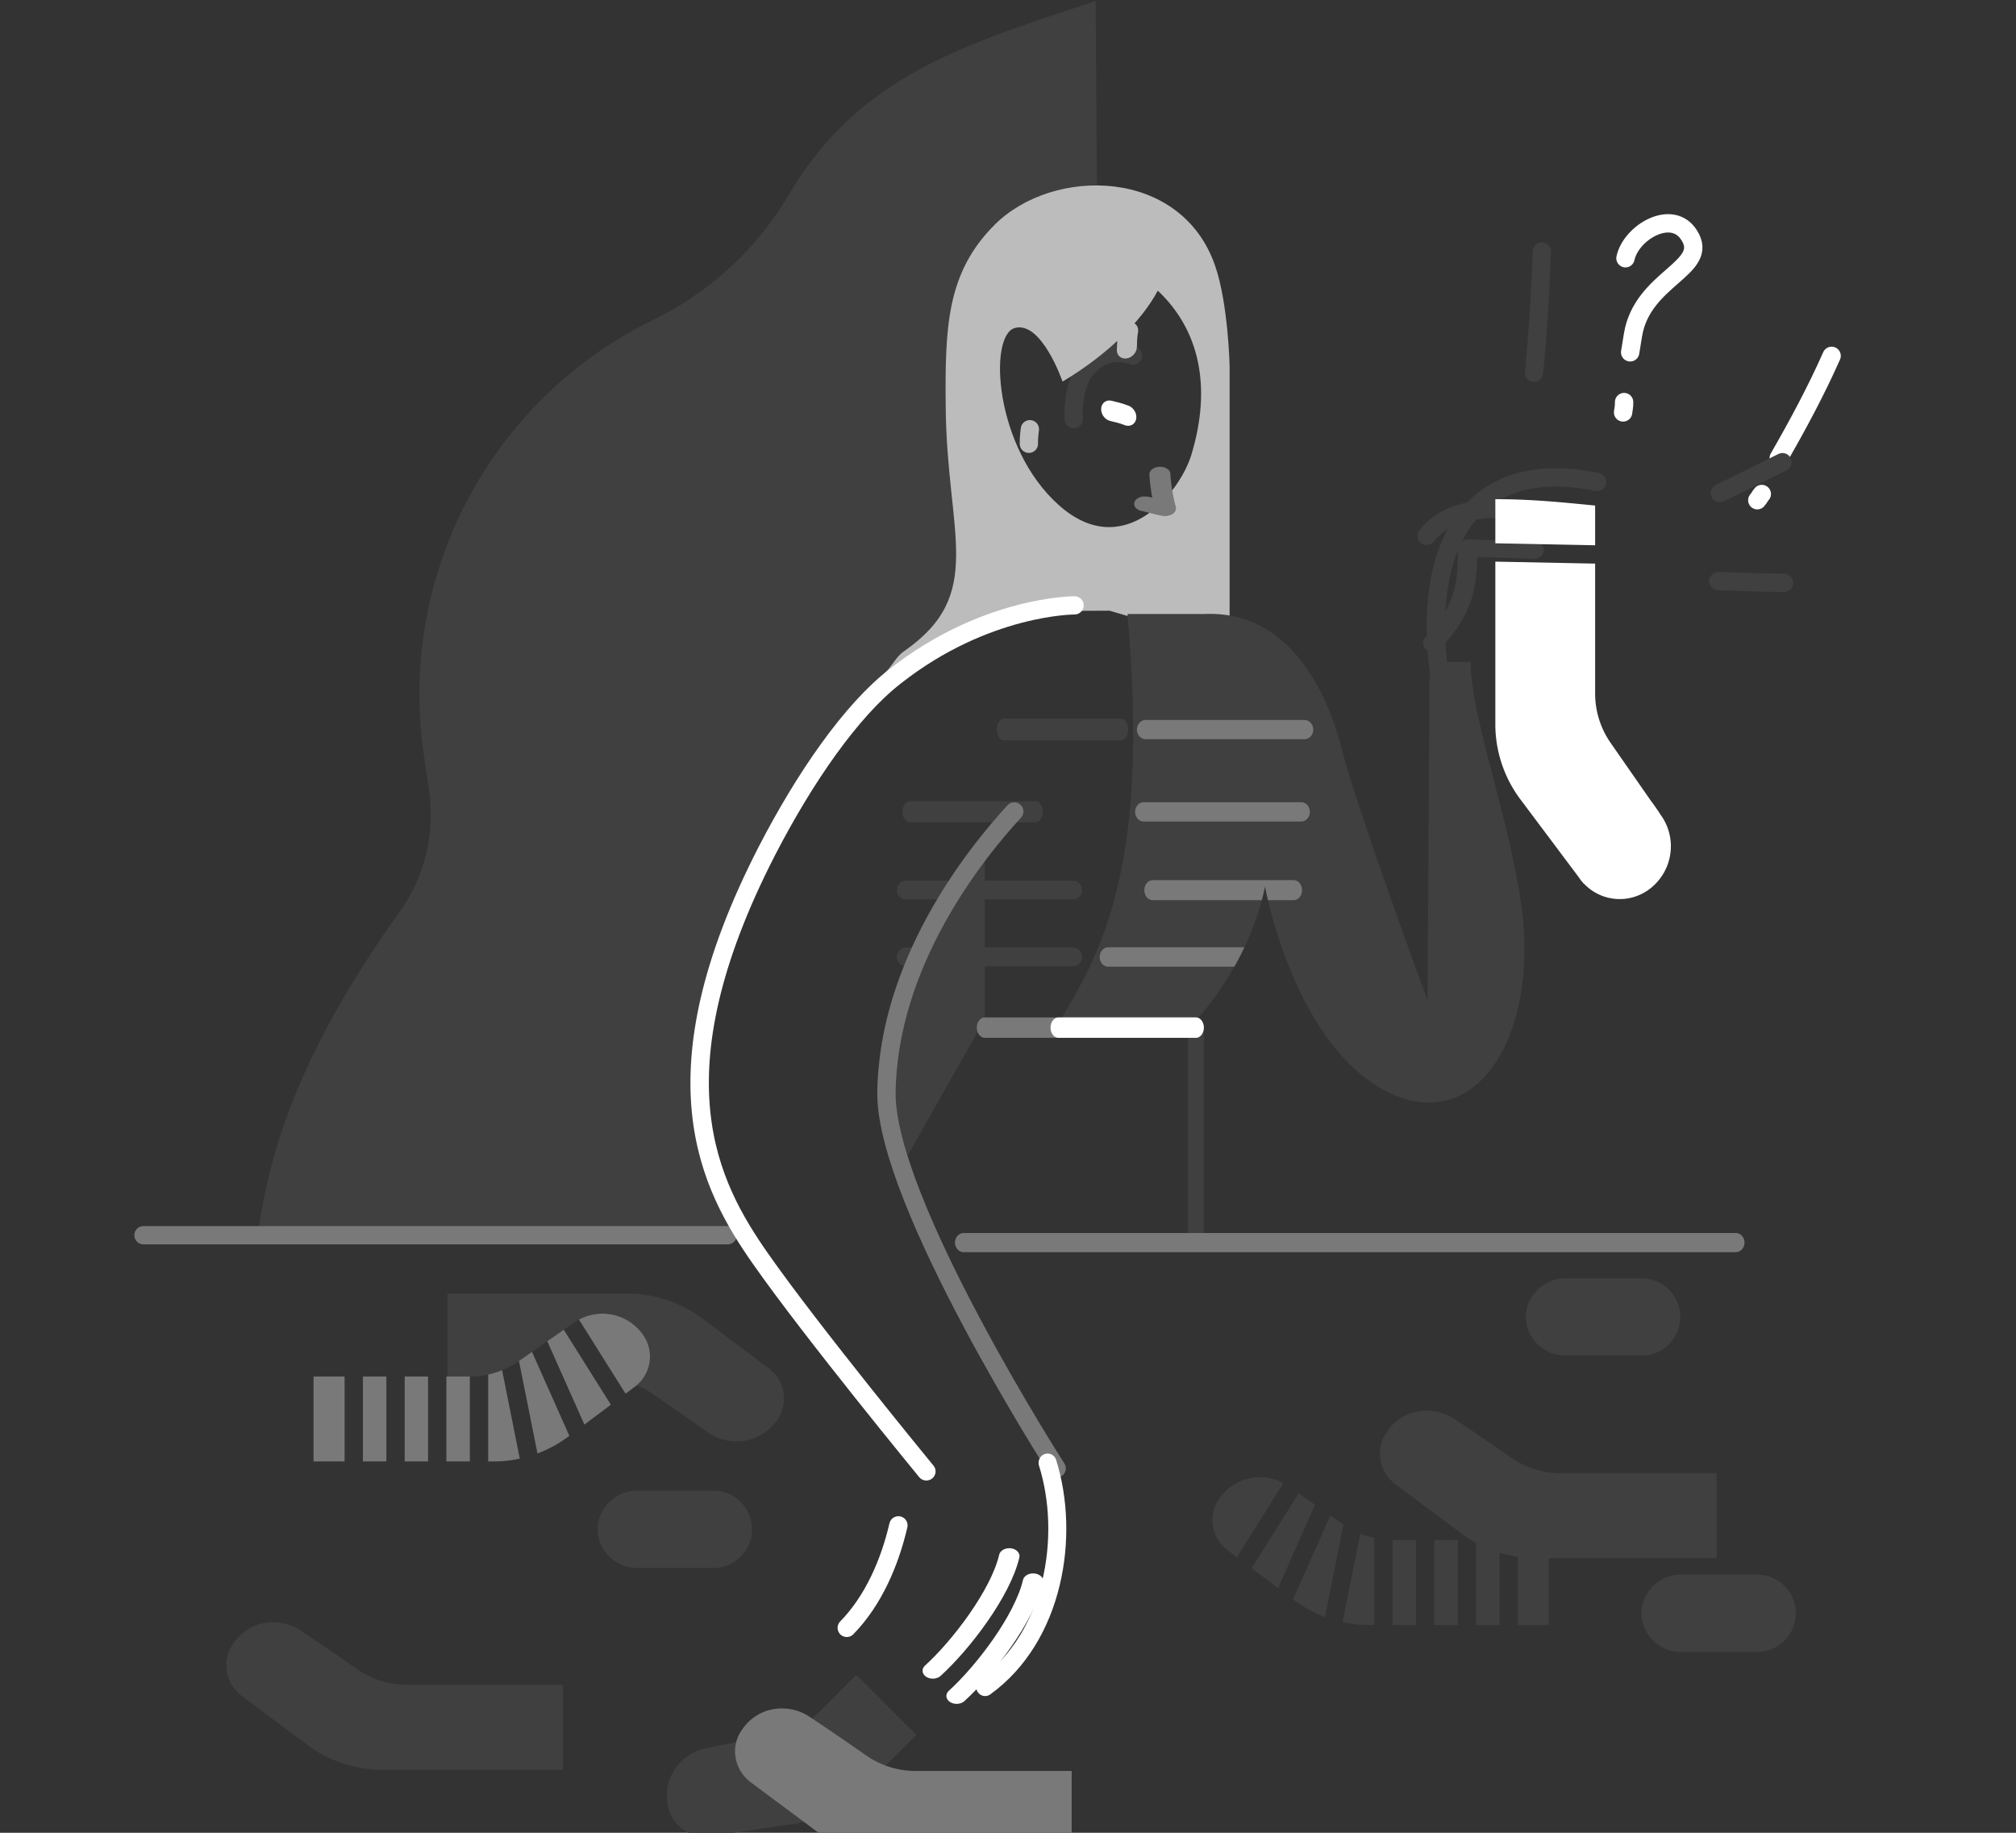 <svg data-svgs-path="theme_dark/search_results.svg" xmlns="http://www.w3.org/2000/svg" fill-rule="evenodd" stroke-linecap="round" stroke-linejoin="round" stroke-miterlimit="1.5" clip-rule="evenodd" viewBox="0 0 220 200"><rect x="0" y="0" width="220" height="200" fill="#333333" stroke="none"/><g transform="translate(-2800 -492)"><g id="SearchResults"><path fill="none" d="M1800-100h300v300h-300z" transform="matrix(.733 0 0 .667 1480 558.667)"></path><path fill="#404040" d="M2880.88 626.918h-52.75c1.59-13.069 7.74-24.573 15.49-35.433a18.2 18.2 0 0 0 3.19-13.207c-.17-1.214-.36-2.534-.56-3.929-2.87-19.583 7.26-38.77 25.05-47.452a35.045 35.045 0 0 0 14.79-13.662c7.74-13.185 19.67-16.509 33.47-21.119l.14 20.051v.001a12.3 12.3 0 0 1 3.85 9.166 12.335 12.335 0 0 1-4.17 9.023l-3.5 3.081c-.41-1.109-2.51-6.358-5.13-5.65a1.3 1.3 0 0 0-.58.348c-.05.01-.09.022-.14.035a2.047 2.047 0 0 0-1.45 2.214c.59 4.595 1.11 8.67 1.11 8.67 1.62 3.617 3.62 7.068 7.75 9.57v10.031s-8.74-1.114-14.18 2.775c-.75.535-1.52 1.03-2.33 1.481-11.73 6.714-17.76 20.771-23.35 35.355a30.958 30.958 0 0 0 3.3 28.65v.001z" transform="translate(.004)"></path><path fill="#404040" d="M17006.4 888.464s-1.7-1.673-1.8-7.307c-.1-10.409 11.7-22.681 11.7-22.681v16.351l-9.9 13.637z" transform="matrix(.847 0 0 1.086 -11505.343 -346.835)"></path><path fill="none" stroke="#404040" stroke-width="2.17" d="M17043.5 874.827h-17.7" transform="matrix(.722 0 0 1.086 -9383.068 -378.45)"></path><path fill="none" stroke="#404040" stroke-width="2.12" d="M17043.5 874.827h-17.7" transform="matrix(.773 0 0 1.086 -10261.64 -369.477)"></path><path fill="none" stroke="#404040" stroke-width="1.89" d="M17043.5 874.827h-17.7" transform="matrix(1.031 0 0 1.086 -14654.75 -360.938)"></path><path fill="none" stroke="#404040" stroke-width="1.89" d="M17043.5 874.827h-17.7" transform="matrix(1.031 0 0 1.086 -14654.75 -353.647)"></path><path fill="none" stroke="#404040" stroke-width="2.24" d="M988.052 2713.12c1.79-2.01 3.085-4.27 3.668-6.92.426-1.94.379-5.36.379-5.36l7.727.28" transform="matrix(.94 0 0 .843 2027.577 -1725.008)"></path><path fill="none" stroke="#404040" stroke-width="2" d="M988.5 2701c3.398-4.46 11.5-2.5 11.5-2.5" transform="translate(1967.187 -2150.528)"></path><path fill="#404040" d="M16998.8 634.796h11v9.787c0 3.516-1.1 6.938-3.2 9.75-2 2.67-4.5 6.055-6.4 8.591-1.6 2.058-4.5 2.557-6.6 1.14v-.002c-1.5-.952-2.5-2.445-2.8-4.142a6.5 6.5 0 0 1 1.1-4.87c1.6-2.412 3.5-5.158 4.9-7.17 1.3-1.875 2-4.105 2-6.389v-6.695z" transform="scale(.843) rotate(45 10015.615 -15658.572)"></path><path fill="none" stroke="#404040" stroke-width="2.05" d="M17043.5 896.806v-21.132" transform="matrix(.847 0 0 1.086 -11505.343 -346.835)"></path><path fill="none" stroke="#797979" stroke-width="2.48" d="M16637 1390h110" transform="matrix(.766 0 0 .843 -9838.78 -544.173)"></path><path fill="#404040" d="M2848.83 642.213v-9.053h19.63c2.96 0 5.84.961 8.21 2.738 2.25 1.687 5.1 3.826 7.24 5.428a4.105 4.105 0 0 1 .96 5.535v.001a5.398 5.398 0 0 1-7.59 1.457c-2.04-1.413-4.35-3.023-6.05-4.203a9.412 9.412 0 0 0-1.74-.959 4.101 4.101 0 0 0 .76-5.377v-.002a5.397 5.397 0 0 0-7.59-1.457c-2.04 1.414-4.35 3.024-6.04 4.203a9.453 9.453 0 0 1-5.39 1.689h-2.4z" transform="translate(.004)"></path><path fill="#797979" d="M2837.6 642.213v9.268h-3.39v-9.268h3.39zm4.56 0v9.268h-2.56v-9.268h2.56zm4.55 0v9.268h-2.55v-9.268h2.55zm4.56 0v9.268h-2.56v-9.268h2.56zm3.52-.697l1.93 9.657c-.94.204-1.91.308-2.88.308h-.57v-9.491a9.3 9.3 0 0 0 1.52-.474zm3.86 9.092l-2.02-10.092 1.42-.993 4.08 9.163-.08.056a13.693 13.693 0 0 1-3.4 1.866zm8.01-5.321l-2.89 2.168-4.05-9.095 1.8-1.249 5.14 8.176zm-3.48-9.289a5.407 5.407 0 0 1 7.07 1.78v.002a4.104 4.104 0 0 1-.96 5.534l-1.03.769-5.08-8.085z" transform="translate(.004)"></path><path fill="#797979" d="M16998.8 621.293h11v23.29c0 3.516-1.1 6.938-3.2 9.75-2 2.67-4.5 6.055-6.4 8.591-1.6 2.058-4.5 2.557-6.6 1.14v-.002c-1.5-.952-2.5-2.445-2.8-4.142a6.5 6.5 0 0 1 1.1-4.87c1.6-2.412 3.5-5.158 4.9-7.17 1.3-1.875 2-4.105 2-6.389v-20.198z" transform="matrix(0 .843 -.843 0 3440.7 -13644.733)"></path><path fill="#404040" d="M16998.8 621.293h11v23.29c0 3.516-1.1 6.938-3.2 9.75-2 2.67-4.5 6.055-6.4 8.591-1.6 2.058-4.5 2.557-6.6 1.14v-.002c-1.5-.952-2.5-2.445-2.8-4.142a6.5 6.5 0 0 1 1.1-4.87c1.6-2.412 3.5-5.158 4.9-7.17 1.3-1.875 2-4.105 2-6.389v-20.198z" transform="matrix(0 .843 -.843 0 3511.07 -13677.233)"></path><path fill="#404040" d="M16998.8 621.293h11v23.29c0 3.516-1.1 6.938-3.2 9.75-2 2.67-4.5 6.055-6.4 8.591-1.6 2.058-4.5 2.557-6.6 1.14v-.002c-1.5-.952-2.5-2.445-2.8-4.142a6.5 6.5 0 0 1 1.1-4.87c1.6-2.412 3.5-5.158 4.9-7.17 1.3-1.875 2-4.105 2-6.389v-20.198z" transform="matrix(0 .843 -.843 0 3385.18 -13654.133)"></path><path fill="#404040" d="M16894.8 749.999c0-2.761-1.1-4.999-2.5-4.999h-5c-1.3 0-2.5 2.238-2.5 4.999v.002c0 2.761 1.2 4.999 2.5 4.999h5c1.4 0 2.5-2.238 2.5-4.999v-.002z" transform="matrix(1.685 0 0 .843 -25585.674 26.635)"></path><path fill="#404040" d="M16894.8 749.999c0-2.761-1.1-4.999-2.5-4.999h-5c-1.3 0-2.5 2.238-2.5 4.999v.002c0 2.761 1.2 4.999 2.5 4.999h5c1.4 0 2.5-2.238 2.5-4.999v-.002z" transform="matrix(1.685 0 0 .843 -25471.774 35.796)"></path><path fill="#404040" d="M16894.8 749.999c0-2.761-1.1-4.999-2.5-4.999h-5c-1.3 0-2.5 2.238-2.5 4.999v.002c0 2.761 1.2 4.999 2.5 4.999h5c1.4 0 2.5-2.238 2.5-4.999v-.002z" transform="matrix(1.685 0 0 .843 -25484.374 3.46)"></path><path fill="none" stroke="#797979" stroke-width="1.67" d="M16697 1390h53.3" transform="translate(-17153.955 -1035.648) scale(1.196)"></path><path fill="none" stroke="#404040" stroke-width="2.19" d="M17025.7 570.321c-.1-3.863 1-5.957 2.6-7.056 1.4-1.034 3.2-1.052 4.5-.56" transform="matrix(.911 0 0 .911 -12593.245 18.171)"></path><path fill="#bcbcbc" d="M2896.35 565.656c1.06-.982 1.34-1.923 2.3-2.591 8.95-6.211 4.69-12.728 4.55-26.521-.09-8.84.09-14.758 5.32-19.998 6.41-6.419 20.44-6.265 24.1 4.518 1.41 4.122 1.56 10.857 1.56 10.857v31.155c-4.56-2.001-13.1-4.435-13.1-4.435l-5.47.026s-12.46 1.257-19.26 6.989c-.1.095-.21.19-.33.286.11-.097.22-.192.33-.286zm19.6-32.015s-2.28-6.644-5.2-5.853c-2.92.791-2.25 13.072 4.81 19.348 7.07 6.288 13.19-1.388 14.44-5.489 2.29-7.542.82-13.72-3.66-17.929-1.8 3.402-5.6 7.056-10.39 9.923z" transform="translate(.004)"></path><path fill="none" stroke="#404040" stroke-width="2.64" d="M17081.6 814.729c-2-18.868 6.2-29.624 22.9-26.093" transform="translate(-9990.94 -53.185) scale(.758)"></path><g transform="translate(-9989.34 -52.703) scale(.758)"><path fill="#404040" d="M17024.8 866h19.4s8-8.024 10.4-19.779c0 0 3.8 21.165 16.2 28.779 12.5 7.614 21.9-4.392 21.1-21.842-.6-12.7-7.7-30.512-7.7-39.267h-5.9l-.3 48.743s-10.2-27.731-12.2-35.634c-1.9-7.903-7.3-20.603-20-20h-11c3.1 35.243-3.1 47.826-10 59z"></path><clipPath id="_clip1"><path d="M17024.8 866h19.4s8-8.024 10.4-19.779c0 0 3.8 21.165 16.2 28.779 12.5 7.614 21.9-4.392 21.1-21.842-.6-12.7-7.7-30.512-7.7-39.267h-5.9l-.3 48.743s-10.2-27.731-12.2-35.634c-1.9-7.903-7.3-20.603-20-20h-11c3.1 35.243-3.1 47.826-10 59z"></path></clipPath><g clip-path="url(#_clip1)"><path fill="none" stroke="#797979" stroke-width="1.95" d="M17043.5 874.827h-17.7" transform="matrix(1.268 0 0 1.433 -4556.68 -397.248)"></path><path fill="none" stroke="#797979" stroke-width="2.01" d="M17042.9 874.827h-17.1" transform="matrix(1.188 0 0 1.433 -3188.23 -406.872)"></path><path fill="none" stroke="#797979" stroke-width="1.94" d="M17043.5 874.827h-17.7" transform="matrix(1.281 0 0 1.433 -4772.91 -418.143)"></path><path fill="none" stroke="#797979" stroke-width="1.93" d="M17043.5 874.827h-17.7" transform="matrix(1.293 0 0 1.433 -4976.95 -429.988)"></path></g></g><path fill="none" stroke="#797979" stroke-width="2.64" d="M17024.6 930s-24.6-38.34-24.5-54.025c.2-18.685 12.7-34.371 18.4-40.551" transform="translate(-9989.34 -52.703) scale(.758)"></path><path fill="none" stroke="#fff" stroke-width="2.68" d="M16930.3 738.869c3.4 10.465 1 24.969-9.3 32.145" transform="matrix(.733 0 0 .76 -9495.589 90.092)"></path><path fill="none" stroke="#fff" stroke-width="2.65" d="M17035.7 804.632s-12.8-.036-25.8 10.321c-6.3 4.92-13 14.74-18.4 25.311-16.7 32.82-8.3 48.692-.9 59.366s23.8 30.839 23.8 30.839" transform="matrix(.759 0 0 .751 -10012.84 -46.219)"></path><path fill="none" stroke="#797979" stroke-width="2.05" d="M17043.5 874.827h-27.2" transform="matrix(.847 0 0 1.086 -11505.343 -345.924)"></path><path fill="none" stroke="#fff" stroke-width="2.05" d="M17043.5 874.827h-17.7" transform="matrix(.847 0 0 1.086 -11505.343 -345.924)"></path><path fill="#fff" stroke="#797979" stroke-width="2.87" d="M17015 595.181c-.1.163-2.6-1.045-2.8-1.041" transform="matrix(.798 -.031 .031 .566 -10669.241 738.074)"></path><path fill="#fff" stroke="#bcbcbc" stroke-width="2.19" d="M17009.9 588.627s-.2 1.086-.2 1.736" transform="matrix(.91 -.042 .042 .91 -12591.345 717.604)"></path><path fill="#fff" stroke="#bcbcbc" stroke-width="2.39" d="M17009.8 588.424c-.1.646-.1 1.289-.1 1.939" transform="matrix(.915 -.13 -.025 .911 -12626.145 2203.464)"></path><path fill="none" stroke="#fff" stroke-width="2.39" d="M17009.8 588.424c-.1.646-.1 1.289-.1 1.939" transform="matrix(-.06 .922 -.887 -.21 4465.462 -15022.134)"></path><path fill="none" stroke="#fff" stroke-width="2.79" d="M17044.8 537c.2-4.044 5.8-8.655 9-5 4 4.47-6 7.521-6 16.335V551" transform="scale(.718 .718) rotate(9.237 9435.376 -79200.509)"></path><path fill="none" stroke="#fff" stroke-width="2.79" d="M17048.1 555.207c.1.525.1 1.051.1 1.576" transform="scale(.718 .718) rotate(9.237 9414.296 -79202.19)"></path><path fill="none" stroke="#fff" stroke-width="1.84" d="M17051.9 545.881c-.2 3.821-.7 7.69-1.3 11.47M17050.3 561.329c-.1.25-.1.498-.2.746" transform="matrix(1.016 .388 -.388 1.016 -14113.049 -6639.92)"></path><path fill="none" stroke="#404040" stroke-width="2.19" d="M17031.1 545.823c.6 4.79 1.1 9.658 1.4 14.479M17056.8 570.96c2.3-1.612 4.5-3.224 6.8-4.855M17058.3 581.403c2.6-.326 5.2-.666 7.8-1.067" transform="scale(.911 .911) rotate(9.237 9993.848 -84687.93)"></path><path fill="none" stroke="#fff" stroke-width="2.6" d="M16993 725.525c-1.1 6.071-6.1 14.555-9.7 18.774" transform="matrix(.86 0 0 .666 -11701.243 181.363)"></path><path fill="none" stroke="#fff" stroke-width="2.6" d="M16993 725.525c-1.1 6.071-6.1 14.555-9.7 18.774" transform="matrix(.86 0 0 .666 -11703.843 178.613)"></path><path fill="none" stroke="#fff" stroke-width="2.38" d="M16986.9 724.747c-1.1 4.723-3.2 9.721-6.7 13.296" transform="matrix(.841 0 0 .841 -11387.943 48.943)"></path><path fill="#fff" stroke="#797979" stroke-width="2.87" d="M17014.5 588.555c0 2.319.2 4.572.5 6.626" transform="matrix(.798 -.031 .031 .566 -10669.241 738.074)"></path><g><path fill="#404040" d="M2965.64 660.058h3.38v9.268h-3.38v-9.268zm-2 9.268h-2.56v-9.268h2.56v9.268zm-4.56 0h-2.56v-9.268h2.56v9.268zm-7.11-9.268h2.55v9.268h-2.55v-9.268zm-3.52-.697a9.3 9.3 0 0 0 1.52.474v9.491h-.57c-.98 0-1.94-.104-2.89-.308l1.94-9.657zm-7.34 7.17l4.07-9.163 1.43.993-2.02 10.092a13.783 13.783 0 0 1-3.41-1.865l-.07-.057zm2.4-10.326l-4.04 9.095-2.89-2.168 5.14-8.175 1.79 1.248zm-8.54 5.723l-1.02-.769a4.084 4.084 0 0 1-.96-5.534v-.002a5.4 5.4 0 0 1 7.06-1.78l-5.08 8.085z" transform="translate(.002)"></path></g><g transform="translate(.002)"><path fill="#fff" d="M2963.18 553.287l10.89.217v14.177c0 1.924.59 3.803 1.69 5.383 1.48 2.13 3.68 5.294 5.53 7.951.9 1.291 1.24 2.89.94 4.434a5.853 5.853 0 0 1-2.51 3.772l-.01.001a5.364 5.364 0 0 1-7.25-1.259c-2-2.67-4.6-6.139-6.54-8.725a13.676 13.676 0 0 1-2.74-8.215v-17.736zm0-2.001v-4.813c3.94-.008 7.4.354 10.89.694v4.337l-10.89-.218z"></path><clipPath id="_clip2"><path d="M2963.18 553.287l10.89.217v14.177c0 1.924.59 3.803 1.69 5.383 1.48 2.13 3.68 5.294 5.53 7.951.9 1.291 1.24 2.89.94 4.434a5.853 5.853 0 0 1-2.51 3.772l-.01.001a5.364 5.364 0 0 1-7.25-1.259c-2-2.67-4.6-6.139-6.54-8.725a13.676 13.676 0 0 1-2.74-8.215v-17.736zm0-2.001v-4.813c3.94-.008 7.4.354 10.89.694v4.337l-10.89-.218z"></path></clipPath><g clip-path="url(#_clip2)"><path fill="none" stroke="#fff" stroke-width="1.504" d="M2973.14 587.74c1.93-1.591 3.686-3.451 5.372-5.285.617-.686 1.225-1.425 1.868-2.129"></path></g></g></g></g></svg>